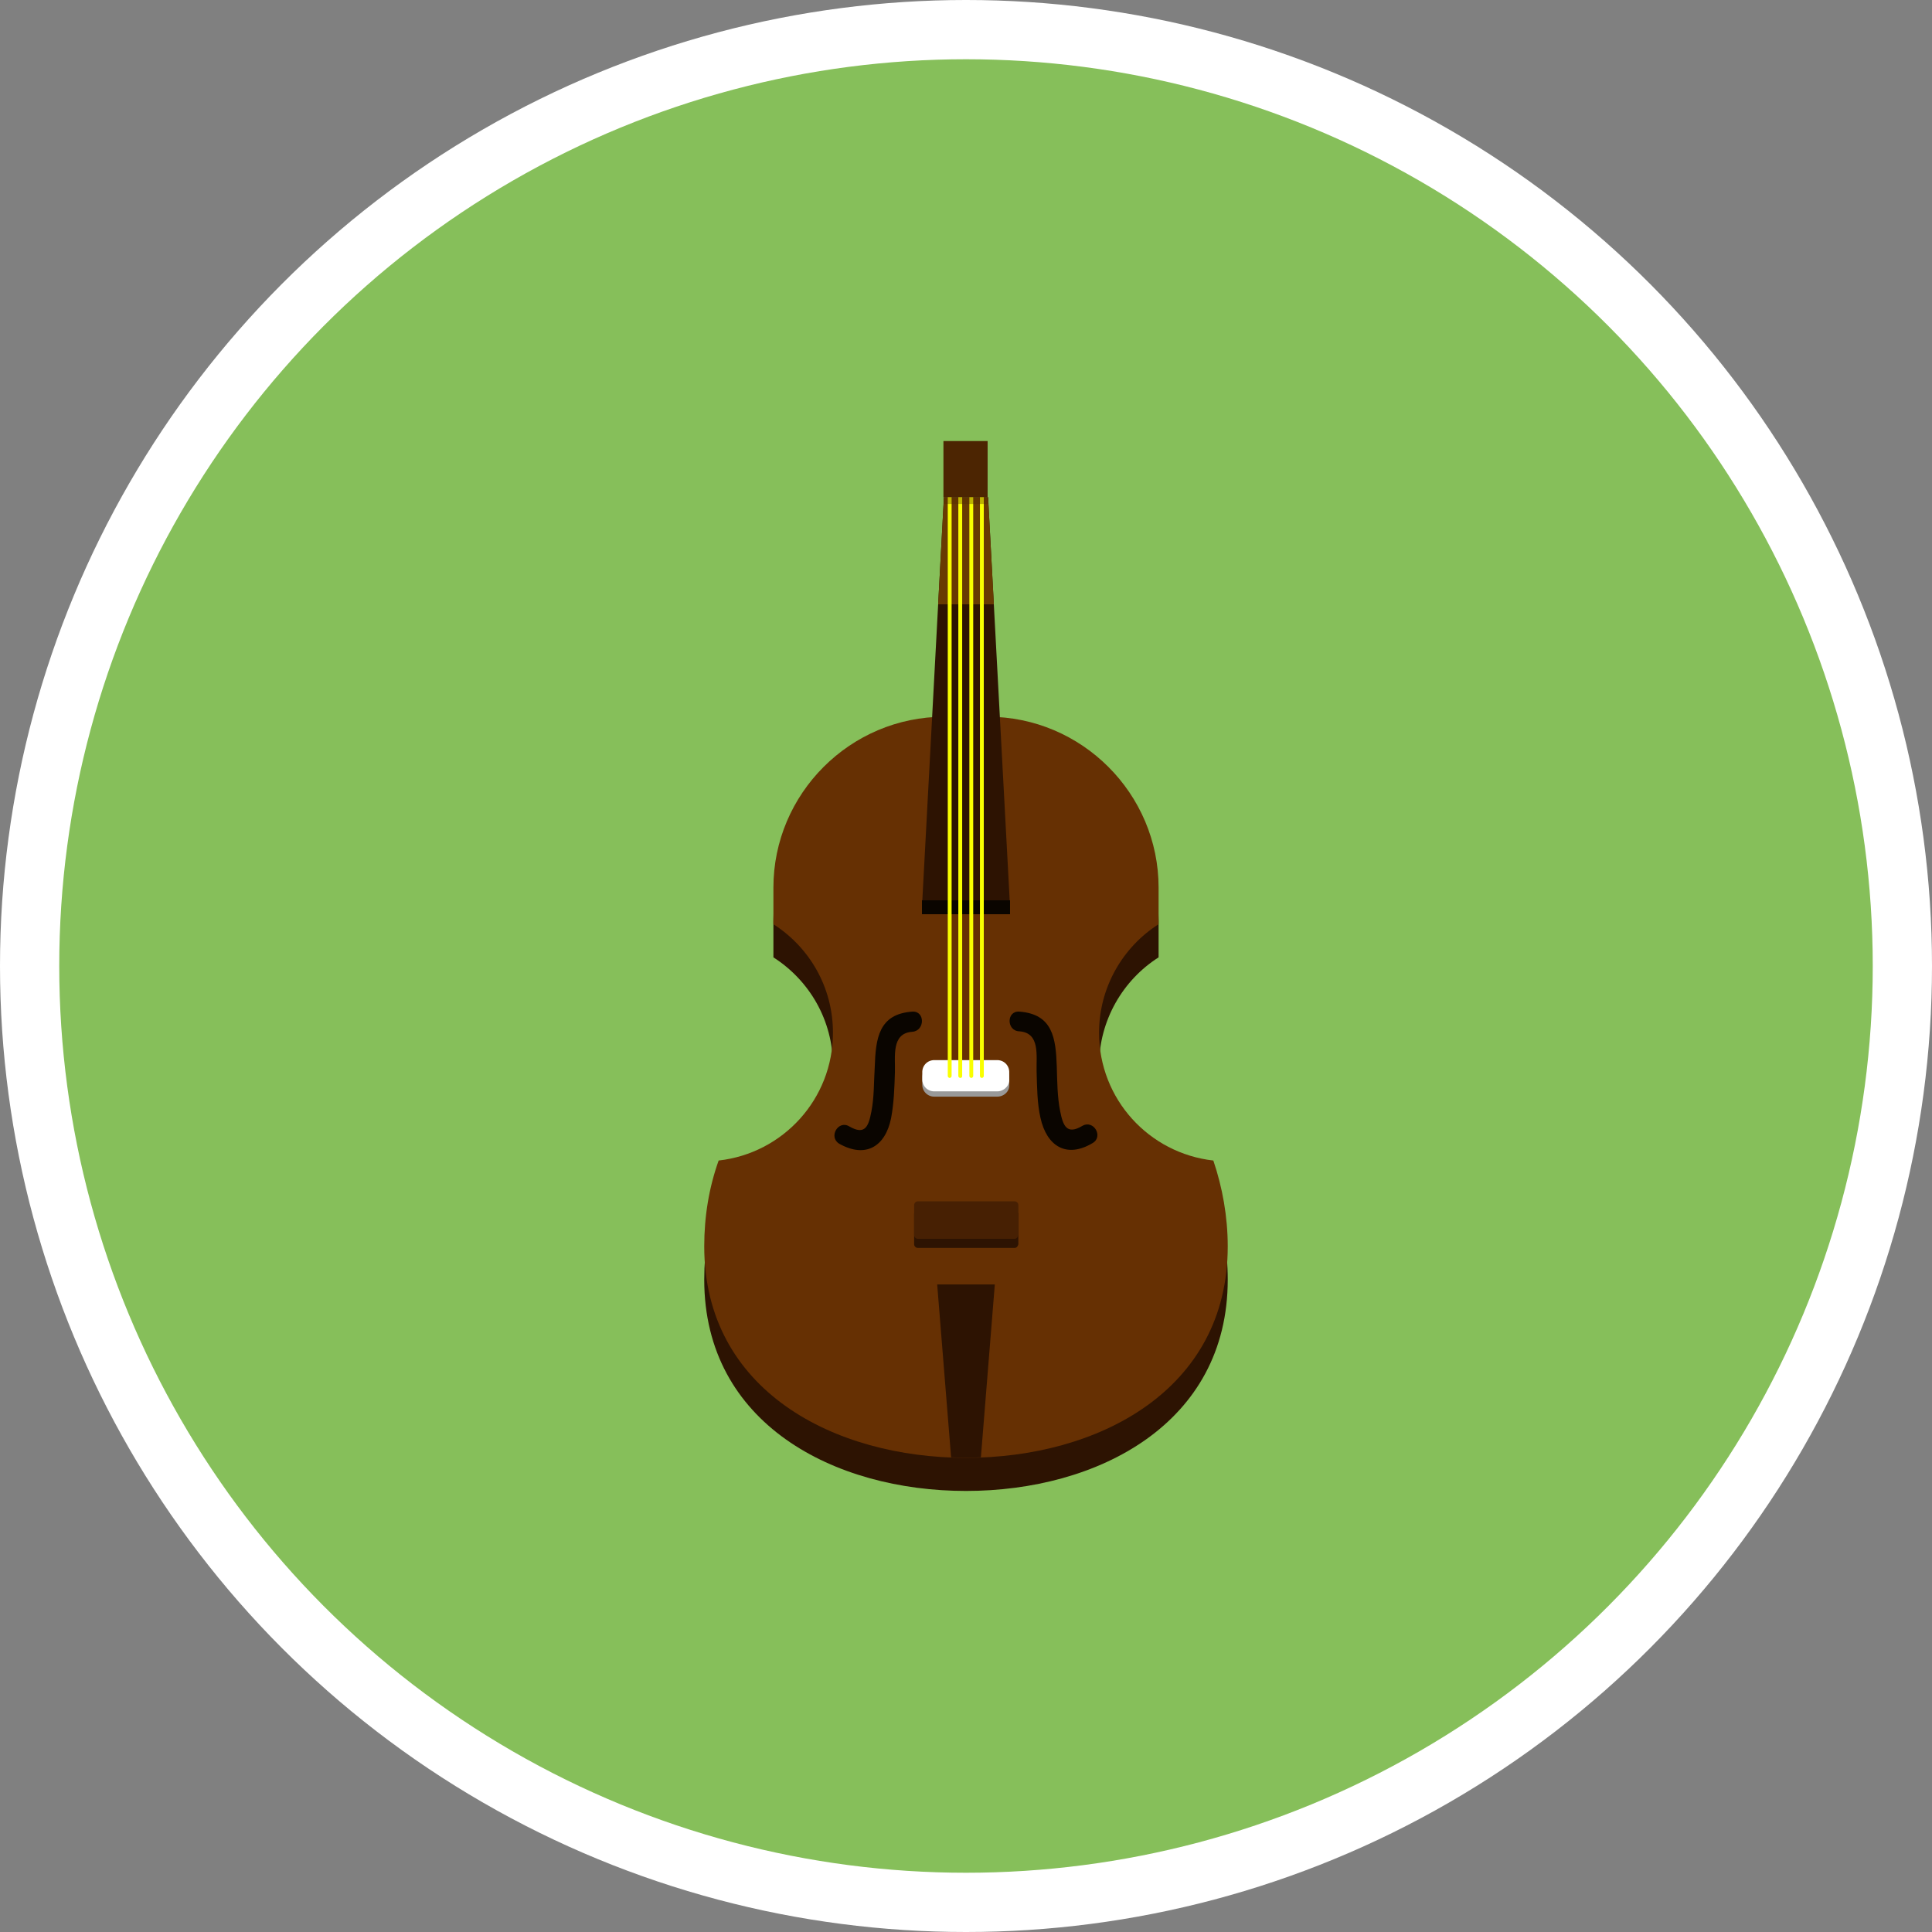 <svg xmlns="http://www.w3.org/2000/svg" xmlns:xlink="http://www.w3.org/1999/xlink" version="1.0" viewBox="0 0 300 300"><rect x="0" y="0" width="300" height="300" fill="#808080" stroke="none"/><circle cx="150" cy="150" r="150" fill="#FFF"/><circle cx="150" cy="150" r="140.8" fill="#86BF5A"/><path fill="#2D1302" d="M170.659 165.512c0-7.085 3.729-13.35 9.247-16.855v-5.668c0-14.617-11.932-26.55-26.55-26.55h-6.712c-14.617 0-26.55 11.932-26.55 26.55v5.668c5.593 3.58 9.247 9.77 9.247 16.855 0 10.292-7.756 18.719-17.75 19.838-1.492 4.177-2.238 8.651-2.238 13.35 0 22.374 20.211 32.814 40.645 32.814s40.645-10.441 40.645-32.814c0-4.624-.82-9.173-2.238-13.35-9.99-1.118-17.746-9.546-17.746-19.838z"/><path fill="#663003" d="M170.659 160.367c0-7.085 3.729-13.35 9.247-16.855v-5.668c0-14.617-11.932-26.55-26.55-26.55h-6.712c-14.617 0-26.55 11.932-26.55 26.55v5.668c5.593 3.58 9.247 9.77 9.247 16.855 0 10.292-7.756 18.719-17.75 19.838-1.492 4.177-2.238 8.651-2.238 13.35 0 22.374 20.211 32.814 40.645 32.814s40.645-10.441 40.645-32.814c0-4.624-.82-9.173-2.238-13.35-9.99-1.119-17.746-9.547-17.746-19.838z"/><path fill="#2D1302" d="M156.787 139.858h-13.572l2.46-46.016.895-16.63h6.861z"/><path fill="#683A02" d="M146.272 93.843h8.055l-.895-16.63h-6.861l-.895 16.63h.596z"/><path fill="#2D1302" d="M157.533 193.778h-14.99a.587.587 0 01-.597-.597v-4.624c0-.299.224-.597.597-.597h14.99c.299 0 .597.224.597.597v4.624c-.075.373-.298.597-.597.597z"/><path fill="#472003" d="M157.533 192.361h-14.99a.587.587 0 01-.597-.597v-4.624c0-.299.224-.597.597-.597h14.99c.299 0 .597.224.597.597v4.624c-.075.373-.298.597-.597.597z"/><path fill="#999" d="M154.848 170.285h-9.77a1.819 1.819 0 01-.717-.137c-.23-.094-.432-.228-.608-.404s-.31-.378-.404-.608a1.833 1.833 0 01-.137-.717V167.3c0-1.044.82-1.865 1.865-1.865h9.77c1.044 0 1.865.82 1.865 1.865v1.119c.075 1.046-.819 1.866-1.864 1.866z"/><path fill="#FFF" d="M154.848 169.465h-9.77a1.819 1.819 0 01-.717-.137 1.833 1.833 0 01-1.149-1.729v-1.119c0-1.044.82-1.865 1.865-1.865h9.77c1.044 0 1.865.82 1.865 1.865v1.119c.075.971-.819 1.866-1.864 1.866z"/><path fill="#0A0500" d="M143.215 139.858h13.573v2.088h-13.573z"/><path fill="#0A0500" d="M143.215 139.858h13.573v2.088h-13.573z"/><path fill="#0A0500" d="M143.215 139.858h13.573v2.088h-13.573z"/><path fill="#0A0500" d="M143.215 139.858h13.573v2.088h-13.573z"/><path fill="#0A0500" d="M143.215 139.858h13.573v2.088h-13.573z"/><path fill="#0A0500" d="M143.215 139.858h13.573v2.088h-13.573z"/><path fill="#0A0500" d="M143.215 139.858h13.573v2.088h-13.573z"/><path fill="#0A0500" d="M143.215 139.858h13.573v2.088h-13.573z"/><path fill="#0A0500" d="M143.215 139.858h13.573v2.088h-13.573z"/><path fill="#0A0500" d="M143.215 139.858h13.573v2.088h-13.573z"/><path fill="#0A0500" d="M143.215 139.858h13.573v2.088h-13.573z"/><path fill="#0A0500" d="M143.215 139.858h13.573v2.088h-13.573z"/><path fill="#0A0500" d="M143.215 139.858h13.573v2.088h-13.573z"/><path fill="#0A0500" d="M143.215 139.858h13.573v2.088h-13.573z"/><path fill="#0A0500" d="M143.215 139.858h13.573v2.088h-13.573z"/><path fill="#0A0500" d="M143.215 139.858h13.573v2.088h-13.573z"/><path fill="#0A0500" d="M143.215 139.858h13.573v2.088h-13.573z"/><path fill="#0A0500" d="M143.215 139.858h13.573v2.088h-13.573z"/><path fill="#0A0500" d="M143.215 139.858h13.573v2.088h-13.573z"/><path fill="#0A0500" d="M143.215 139.858h13.573v2.088h-13.573z"/><path fill="#0A0500" d="M143.215 139.858h13.573v2.088h-13.573z"/><path fill="#0A0500" d="M143.215 139.858h13.573v2.088h-13.573z"/><path fill="#0A0500" d="M143.215 139.858h13.573v2.088h-13.573z"/><path fill="#0A0500" d="M143.215 139.858h13.573v2.088h-13.573z"/><path fill="#0A0500" d="M143.215 139.858h13.573v2.088h-13.573z"/><path fill="#0A0500" d="M143.215 139.858h13.573v2.088h-13.573z"/><path fill="#0A0500" d="M143.215 139.858h13.573v2.088h-13.573z"/><path fill="#0A0500" d="M143.215 139.858h13.573v2.088h-13.573z"/><path fill="#0A0500" d="M143.215 139.858h13.573v2.088h-13.573z"/><path fill="#0A0500" d="M143.215 139.858h13.573v2.088h-13.573z"/><path fill="#0A0500" d="M143.215 139.858h13.573v2.088h-13.573z"/><path fill="#0A0500" d="M143.215 139.858h13.573v2.088h-13.573z"/><path fill="#0A0500" d="M143.215 139.858h13.573v2.088h-13.573z"/><path fill="#0A0500" d="M143.215 139.858h13.573v2.088h-13.573z"/><path fill="#0A0500" d="M143.215 139.858h13.573v2.088h-13.573z"/><path fill="#0A0500" d="M143.215 139.858h13.573v2.088h-13.573z"/><path fill="#0A0500" d="M143.215 139.858h13.573v2.088h-13.573z"/><path fill="#0A0500" d="M143.215 139.858h13.573v2.088h-13.573z"/><path fill="#0A0500" d="M143.215 139.858h13.573v2.088h-13.573z"/><path fill="#0A0500" d="M143.215 139.858h13.573v2.088h-13.573z"/><path fill="#0A0500" d="M143.215 139.858h13.573v2.088h-13.573z"/><path fill="#0A0500" d="M143.215 139.858h13.573v2.088h-13.573z"/><path fill="#0A0500" d="M143.215 139.858h13.573v2.088h-13.573z"/><path fill="#0A0500" d="M143.215 139.858h13.573v2.088h-13.573z"/><path fill="#0A0500" d="M143.215 139.858h13.573v2.088h-13.573z"/><path fill="#0A0500" d="M143.215 139.858h13.573v2.088h-13.573z"/><path fill="#0A0500" d="M143.215 139.858h13.573v2.088h-13.573z"/><path fill="#0A0500" d="M143.215 139.858h13.573v2.088h-13.573z"/><path fill="#0A0500" d="M143.215 139.858h13.573v2.088h-13.573z"/><path fill="#0A0500" d="M143.215 139.858h13.573v2.088h-13.573z"/><path fill="#0A0500" d="M143.215 139.858h13.573v2.088h-13.573z"/><path fill="#0A0500" d="M143.215 139.858h13.573v2.088h-13.573z"/><path fill="#0A0500" d="M143.215 139.858h13.573v2.088h-13.573z"/><path fill="#0A0500" d="M143.215 139.858h13.573v2.088h-13.573z"/><path fill="#0A0500" d="M143.215 139.858h13.573v2.088h-13.573z"/><path fill="#0A0500" d="M143.215 139.858h13.573v2.088h-13.573z"/><path fill="#0A0500" d="M143.215 139.858h13.573v2.088h-13.573z"/><path fill="#0A0500" d="M143.215 139.858h13.573v2.088h-13.573z"/><path fill="#0A0500" d="M143.215 139.858h13.573v2.088h-13.573z"/><path fill="#0A0500" d="M143.215 139.858h13.573v2.088h-13.573z"/><path fill="#0A0500" d="M143.215 139.858h13.573v2.088h-13.573z"/><path fill="#0A0500" d="M143.215 139.858h13.573v2.088h-13.573z"/><path fill="#F9FF00" d="M152.462 167.377a.312.312 0 01-.205-.093.308.308 0 01-.093-.205V73.782c0-.149.149-.299.299-.299.149 0 .299.149.299.299v93.298c-.002.148-.15.297-.3.297zm-1.641 0a.312.312 0 01-.205-.093.308.308 0 01-.093-.205V73.782c0-.149.149-.299.299-.299a.32.32 0 01.299.299v93.298c-.001.148-.151.297-.3.297zm-1.715 0a.312.312 0 01-.205-.093.308.308 0 01-.093-.205V73.782c0-.149.149-.299.299-.299.149 0 .299.149.299.299v93.298c-.002.148-.077.297-.3.297zm-1.64 0a.312.312 0 01-.205-.093.308.308 0 01-.093-.205V73.782c0-.149.149-.299.299-.299a.32.32 0 01.299.299v93.298c-.003.148-.152.297-.3.297z"/><path fill="#4C2502" d="M146.496 68.486h6.861v8.726h-6.861z"/><path fill="#0A0500" d="M158.279 157.085c5.22.373 5.668 4.177 5.817 8.502.074 2.312.074 4.699.522 6.936.447 2.312 1.044 3.729 3.431 2.312 1.79-1.044 3.356 1.715 1.566 2.685-4.027 2.386-7.085.447-8.054-3.953-.522-2.312-.522-4.773-.597-7.159-.074-2.461.597-6.041-2.685-6.265-2.013-.074-2.013-3.206 0-3.058zm-16.631 0c2.014-.149 2.014 2.984 0 3.132-3.281.224-2.611 3.878-2.685 6.265-.074 2.386-.149 4.773-.597 7.159-.895 4.4-3.953 6.265-8.054 3.953-1.715-1.044-.149-3.728 1.566-2.685 2.461 1.417 2.984 0 3.431-2.312.447-2.312.373-4.624.522-6.936.149-4.399.597-8.203 5.817-8.576z"/><g opacity=".349"><defs><path id="a" d="M145.984 76.514h7.991v2.096h-7.991z"/></defs><clipPath id="b"><use overflow="visible" xlink:href="#a"/></clipPath><path fill="#4C2502" d="M146.496 78.256h7.01l-.074-1.044h-6.936z" clip-path="url(#b)"/></g><path fill="#2D1302" d="M152.313 226.294l2.162-26.848h-8.95l2.162 26.848c.746 0 1.566.074 2.312.074s1.568-.074 2.314-.074z"/></svg>
